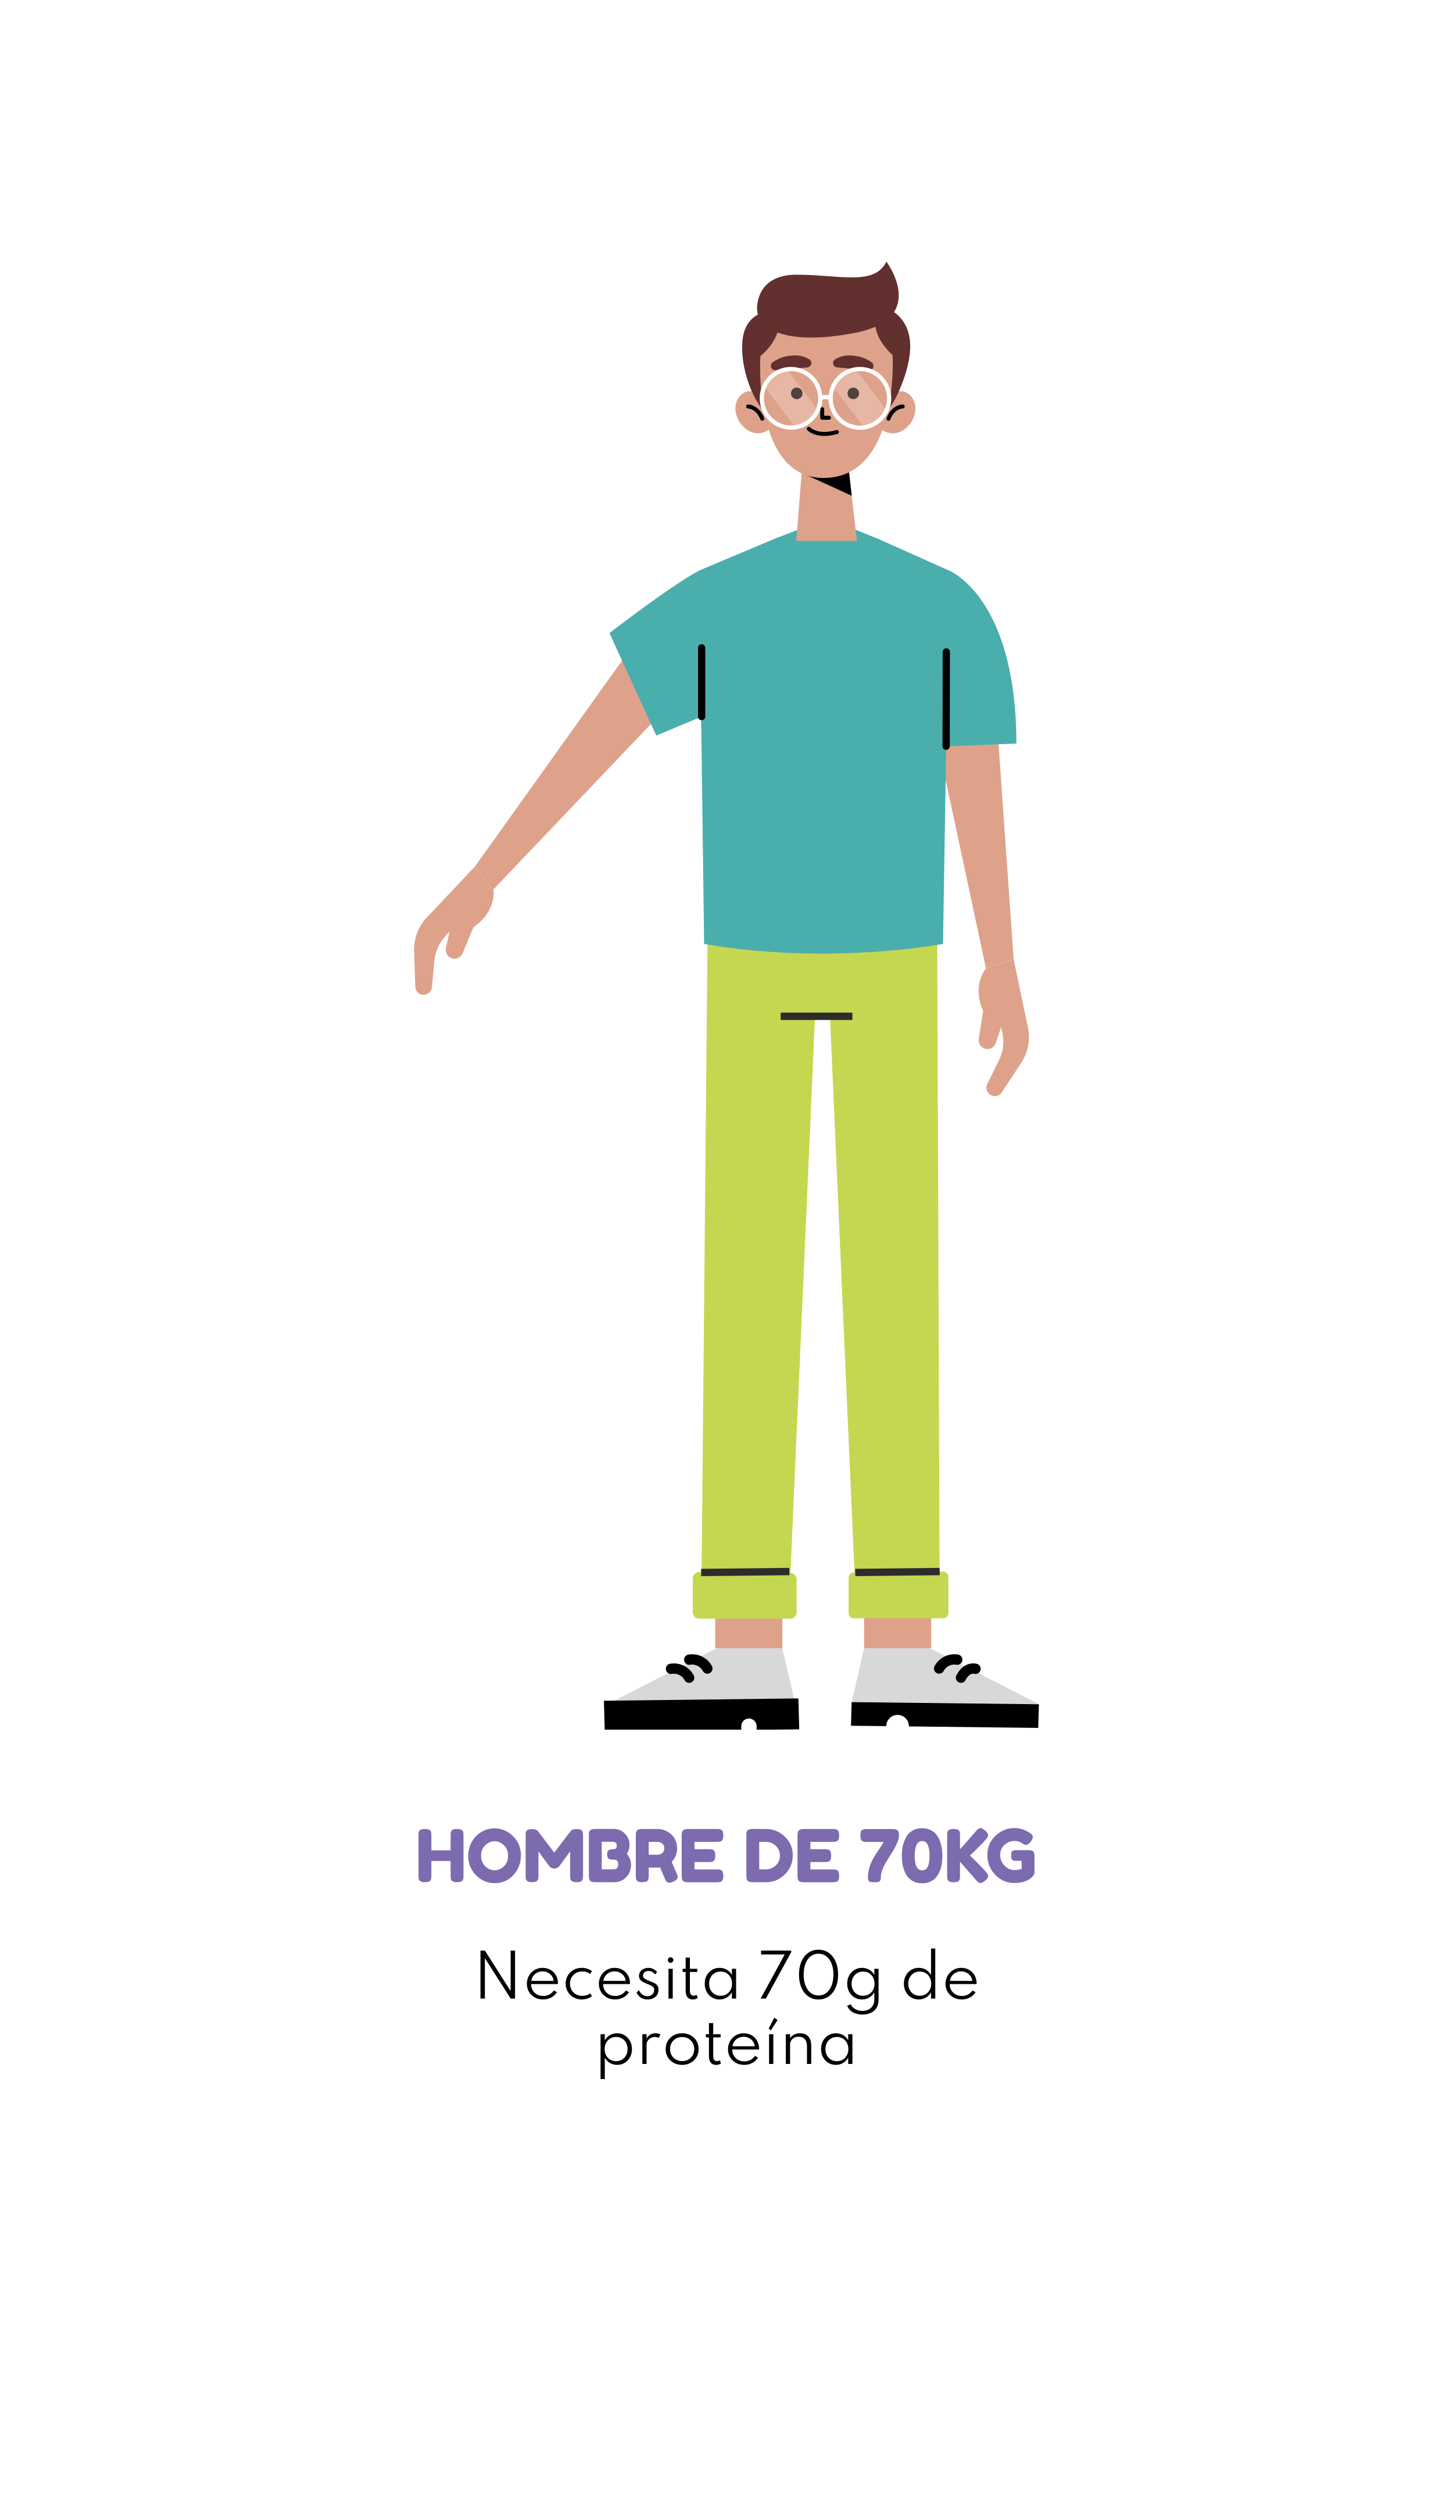 <svg width="200" height="344" viewBox="0 0 200 344" fill="none" xmlns="http://www.w3.org/2000/svg">
<g filter="url(#filter0_d_715_2)">
<rect x="32" y="20" width="136" height="280" rx="29" fill="white"/>
</g>
<path d="M66.135 275V268.4H66.743L70.287 273.964V268.4H70.895V275H70.287L66.743 269.444V275H66.135ZM74.753 275.128C74.323 275.128 73.939 275.033 73.601 274.844C73.265 274.655 73.001 274.397 72.809 274.072C72.617 273.744 72.521 273.376 72.521 272.968C72.521 272.661 72.575 272.376 72.685 272.112C72.797 271.845 72.951 271.612 73.149 271.412C73.346 271.212 73.575 271.056 73.837 270.944C74.098 270.832 74.377 270.776 74.673 270.776C75.078 270.776 75.438 270.865 75.753 271.044C76.07 271.22 76.321 271.464 76.505 271.776C76.691 272.088 76.79 272.448 76.801 272.856C76.801 272.888 76.799 272.915 76.797 272.936C76.797 272.955 76.794 272.979 76.789 273.008H73.101C73.101 273.328 73.173 273.611 73.317 273.856C73.461 274.101 73.658 274.295 73.909 274.436C74.162 274.575 74.451 274.644 74.777 274.644C75.086 274.644 75.363 274.58 75.609 274.452C75.857 274.321 76.063 274.135 76.229 273.892L76.661 274.124C76.466 274.441 76.201 274.688 75.865 274.864C75.531 275.04 75.161 275.128 74.753 275.128ZM73.133 272.568H76.217C76.182 272.312 76.093 272.087 75.949 271.892C75.805 271.695 75.622 271.54 75.401 271.428C75.182 271.316 74.942 271.26 74.681 271.26C74.411 271.26 74.166 271.316 73.945 271.428C73.723 271.537 73.541 271.691 73.397 271.888C73.255 272.083 73.167 272.309 73.133 272.568ZM80.08 275.128C79.774 275.128 79.486 275.075 79.216 274.968C78.947 274.859 78.711 274.705 78.508 274.508C78.306 274.311 78.147 274.08 78.032 273.816C77.918 273.552 77.86 273.264 77.86 272.952C77.86 272.643 77.916 272.356 78.028 272.092C78.14 271.828 78.296 271.597 78.496 271.4C78.699 271.203 78.935 271.049 79.204 270.94C79.474 270.831 79.766 270.776 80.08 270.776C80.35 270.776 80.606 270.816 80.848 270.896C81.091 270.976 81.3 271.087 81.476 271.228L81.236 271.62C80.938 271.388 80.575 271.272 80.148 271.272C79.812 271.272 79.516 271.347 79.26 271.496C79.007 271.643 78.81 271.844 78.668 272.1C78.527 272.353 78.456 272.637 78.456 272.952C78.456 273.269 78.528 273.556 78.672 273.812C78.816 274.065 79.016 274.265 79.272 274.412C79.528 274.559 79.822 274.632 80.152 274.632C80.36 274.632 80.556 274.603 80.74 274.544C80.927 274.483 81.091 274.396 81.232 274.284L81.476 274.676C81.298 274.815 81.088 274.924 80.848 275.004C80.608 275.087 80.352 275.128 80.08 275.128ZM84.667 275.128C84.237 275.128 83.853 275.033 83.515 274.844C83.179 274.655 82.915 274.397 82.723 274.072C82.531 273.744 82.435 273.376 82.435 272.968C82.435 272.661 82.489 272.376 82.599 272.112C82.711 271.845 82.865 271.612 83.063 271.412C83.26 271.212 83.489 271.056 83.751 270.944C84.012 270.832 84.291 270.776 84.587 270.776C84.992 270.776 85.352 270.865 85.667 271.044C85.984 271.22 86.235 271.464 86.419 271.776C86.605 272.088 86.704 272.448 86.715 272.856C86.715 272.888 86.713 272.915 86.711 272.936C86.711 272.955 86.708 272.979 86.703 273.008H83.015C83.015 273.328 83.087 273.611 83.231 273.856C83.375 274.101 83.572 274.295 83.823 274.436C84.076 274.575 84.365 274.644 84.691 274.644C85 274.644 85.277 274.58 85.523 274.452C85.771 274.321 85.977 274.135 86.143 273.892L86.575 274.124C86.38 274.441 86.115 274.688 85.779 274.864C85.445 275.04 85.075 275.128 84.667 275.128ZM83.047 272.568H86.131C86.096 272.312 86.007 272.087 85.863 271.892C85.719 271.695 85.536 271.54 85.315 271.428C85.096 271.316 84.856 271.26 84.595 271.26C84.325 271.26 84.08 271.316 83.859 271.428C83.637 271.537 83.455 271.691 83.311 271.888C83.169 272.083 83.081 272.309 83.047 272.568ZM89.123 275.128C88.785 275.128 88.486 275.047 88.227 274.884C87.969 274.719 87.767 274.485 87.623 274.184L87.935 273.848C88.063 274.109 88.23 274.313 88.435 274.46C88.641 274.604 88.869 274.676 89.119 274.676C89.287 274.676 89.441 274.641 89.579 274.572C89.721 274.503 89.833 274.404 89.915 274.276C90.001 274.145 90.043 273.991 90.043 273.812C90.043 273.649 90.003 273.521 89.923 273.428C89.846 273.335 89.731 273.255 89.579 273.188C89.43 273.119 89.243 273.041 89.019 272.956C88.846 272.887 88.678 272.808 88.515 272.72C88.353 272.632 88.218 272.521 88.111 272.388C88.007 272.252 87.955 272.08 87.955 271.872C87.955 271.661 88.011 271.475 88.123 271.312C88.235 271.147 88.39 271.017 88.587 270.924C88.785 270.828 89.009 270.78 89.259 270.78C89.489 270.78 89.703 270.829 89.903 270.928C90.106 271.027 90.287 271.167 90.447 271.348L90.179 271.688C89.934 271.365 89.629 271.204 89.263 271.204C89.039 271.204 88.857 271.263 88.715 271.38C88.577 271.497 88.507 271.651 88.507 271.84C88.507 271.976 88.551 272.089 88.639 272.18C88.727 272.271 88.842 272.348 88.983 272.412C89.127 272.476 89.282 272.54 89.447 272.604C89.687 272.695 89.895 272.785 90.071 272.876C90.25 272.967 90.389 273.083 90.487 273.224C90.586 273.363 90.635 273.552 90.635 273.792C90.635 274.067 90.571 274.304 90.443 274.504C90.315 274.704 90.137 274.859 89.907 274.968C89.681 275.075 89.419 275.128 89.123 275.128ZM92.016 275V270.904H92.6V275H92.016ZM92.312 270.084C92.24 270.084 92.175 270.067 92.116 270.032C92.06 269.997 92.015 269.951 91.98 269.892C91.945 269.833 91.928 269.769 91.928 269.7C91.928 269.631 91.945 269.568 91.98 269.512C92.015 269.453 92.06 269.407 92.116 269.372C92.175 269.337 92.24 269.32 92.312 269.32C92.382 269.32 92.444 269.337 92.5 269.372C92.556 269.407 92.602 269.452 92.636 269.508C92.674 269.564 92.692 269.628 92.692 269.7C92.692 269.769 92.674 269.833 92.636 269.892C92.602 269.951 92.556 269.997 92.5 270.032C92.444 270.067 92.382 270.084 92.312 270.084ZM95.345 275.128C95.038 275.128 94.799 275.025 94.629 274.82C94.461 274.612 94.377 274.32 94.377 273.944V271.344H93.961V270.904H94.377V269.372H94.961V270.904H95.981V271.344H94.961V273.912C94.961 274.139 95.005 274.312 95.093 274.432C95.181 274.552 95.306 274.612 95.469 274.612C95.626 274.612 95.765 274.568 95.885 274.48L96.033 274.944C95.942 275 95.835 275.044 95.713 275.076C95.59 275.111 95.468 275.128 95.345 275.128ZM99.042 275.128C98.658 275.128 98.311 275.035 98.002 274.848C97.695 274.659 97.451 274.4 97.27 274.072C97.091 273.744 97.002 273.369 97.002 272.948C97.002 272.532 97.09 272.161 97.266 271.836C97.444 271.508 97.687 271.249 97.994 271.06C98.303 270.871 98.652 270.776 99.042 270.776C99.412 270.776 99.748 270.863 100.05 271.036C100.351 271.209 100.58 271.449 100.738 271.756V270.904H101.322V275H100.738V274.136C100.562 274.445 100.326 274.688 100.03 274.864C99.734 275.04 99.404 275.128 99.042 275.128ZM99.186 274.62C99.492 274.62 99.763 274.549 99.998 274.408C100.235 274.264 100.422 274.067 100.558 273.816C100.694 273.563 100.762 273.275 100.762 272.952C100.762 272.627 100.694 272.339 100.558 272.088C100.424 271.837 100.239 271.641 100.002 271.5C99.764 271.356 99.492 271.284 99.186 271.284C98.879 271.284 98.607 271.356 98.37 271.5C98.132 271.641 97.946 271.837 97.81 272.088C97.674 272.339 97.606 272.627 97.606 272.952C97.606 273.275 97.674 273.563 97.81 273.816C97.946 274.067 98.132 274.264 98.37 274.408C98.607 274.549 98.879 274.62 99.186 274.62ZM104.702 275L108.014 268.936H104.762V268.4H108.91V268.604L105.422 275H104.702ZM112.669 275.128C112.13 275.128 111.658 274.985 111.253 274.7C110.85 274.412 110.537 274.011 110.313 273.496C110.089 272.981 109.977 272.384 109.977 271.704C109.977 271.021 110.089 270.424 110.313 269.912C110.537 269.397 110.85 268.997 111.253 268.712C111.658 268.424 112.13 268.28 112.669 268.28C113.208 268.28 113.678 268.424 114.081 268.712C114.484 268.997 114.797 269.397 115.021 269.912C115.248 270.424 115.361 271.021 115.361 271.704C115.361 272.384 115.248 272.981 115.021 273.496C114.797 274.011 114.484 274.412 114.081 274.7C113.678 274.985 113.208 275.128 112.669 275.128ZM112.669 274.58C113.08 274.58 113.438 274.461 113.745 274.224C114.052 273.987 114.29 273.652 114.461 273.22C114.632 272.788 114.717 272.283 114.717 271.704C114.717 271.123 114.632 270.617 114.461 270.188C114.29 269.756 114.052 269.421 113.745 269.184C113.438 268.947 113.08 268.828 112.669 268.828C112.258 268.828 111.898 268.947 111.589 269.184C111.282 269.421 111.044 269.756 110.873 270.188C110.705 270.617 110.621 271.123 110.621 271.704C110.621 272.283 110.705 272.788 110.873 273.22C111.044 273.652 111.282 273.987 111.589 274.224C111.898 274.461 112.258 274.58 112.669 274.58ZM118.711 277.2C118.194 277.2 117.756 277.099 117.399 276.896C117.042 276.693 116.776 276.397 116.603 276.008L117.095 275.78C117.22 276.063 117.428 276.287 117.719 276.452C118.01 276.62 118.34 276.704 118.711 276.704C119.023 276.704 119.302 276.641 119.547 276.516C119.795 276.393 119.99 276.215 120.131 275.98C120.275 275.745 120.347 275.464 120.347 275.136V274.136C120.176 274.445 119.942 274.688 119.643 274.864C119.347 275.04 119.016 275.128 118.651 275.128C118.27 275.128 117.924 275.035 117.615 274.848C117.308 274.661 117.064 274.404 116.883 274.076C116.704 273.748 116.615 273.373 116.615 272.952C116.615 272.533 116.704 272.161 116.883 271.836C117.062 271.508 117.304 271.249 117.611 271.06C117.92 270.871 118.271 270.776 118.663 270.776C119.026 270.776 119.355 270.863 119.651 271.036C119.95 271.209 120.182 271.449 120.347 271.756V270.904H120.931V275.112C120.931 275.565 120.842 275.947 120.663 276.256C120.484 276.568 120.228 276.803 119.895 276.96C119.564 277.12 119.17 277.2 118.711 277.2ZM118.791 274.62C119.1 274.62 119.374 274.549 119.611 274.408C119.848 274.264 120.035 274.067 120.171 273.816C120.307 273.563 120.375 273.276 120.375 272.956C120.375 272.631 120.307 272.343 120.171 272.092C120.035 271.839 119.848 271.641 119.611 271.5C119.374 271.356 119.102 271.284 118.795 271.284C118.488 271.284 118.216 271.356 117.979 271.5C117.742 271.641 117.555 271.839 117.419 272.092C117.283 272.343 117.215 272.631 117.215 272.956C117.215 273.276 117.282 273.563 117.415 273.816C117.551 274.067 117.738 274.264 117.975 274.408C118.215 274.549 118.487 274.62 118.791 274.62ZM126.456 275.128C126.072 275.128 125.725 275.035 125.416 274.848C125.109 274.661 124.865 274.404 124.684 274.076C124.505 273.748 124.416 273.373 124.416 272.952C124.416 272.533 124.505 272.161 124.684 271.836C124.862 271.508 125.105 271.249 125.412 271.06C125.721 270.871 126.072 270.776 126.464 270.776C126.829 270.776 127.16 270.863 127.456 271.036C127.752 271.209 127.984 271.449 128.152 271.756V268.116H128.736V275H128.152V274.136C127.978 274.445 127.742 274.688 127.444 274.864C127.148 275.04 126.818 275.128 126.456 275.128ZM126.596 274.62C126.902 274.62 127.174 274.549 127.412 274.408C127.649 274.264 127.836 274.067 127.972 273.816C128.108 273.563 128.176 273.276 128.176 272.956C128.176 272.631 128.108 272.343 127.972 272.092C127.838 271.839 127.652 271.641 127.412 271.5C127.174 271.356 126.902 271.284 126.596 271.284C126.292 271.284 126.021 271.356 125.784 271.5C125.546 271.641 125.36 271.839 125.224 272.092C125.088 272.343 125.02 272.631 125.02 272.956C125.02 273.279 125.086 273.565 125.22 273.816C125.356 274.067 125.542 274.264 125.78 274.408C126.02 274.549 126.292 274.62 126.596 274.62ZM132.378 275.128C131.948 275.128 131.564 275.033 131.226 274.844C130.89 274.655 130.626 274.397 130.434 274.072C130.242 273.744 130.146 273.376 130.146 272.968C130.146 272.661 130.2 272.376 130.31 272.112C130.422 271.845 130.576 271.612 130.774 271.412C130.971 271.212 131.2 271.056 131.462 270.944C131.723 270.832 132.002 270.776 132.298 270.776C132.703 270.776 133.063 270.865 133.378 271.044C133.695 271.22 133.946 271.464 134.13 271.776C134.316 272.088 134.415 272.448 134.426 272.856C134.426 272.888 134.424 272.915 134.422 272.936C134.422 272.955 134.419 272.979 134.414 273.008H130.726C130.726 273.328 130.798 273.611 130.942 273.856C131.086 274.101 131.283 274.295 131.534 274.436C131.787 274.575 132.076 274.644 132.402 274.644C132.711 274.644 132.988 274.58 133.234 274.452C133.482 274.321 133.688 274.135 133.854 273.892L134.286 274.124C134.091 274.441 133.826 274.688 133.49 274.864C133.156 275.04 132.786 275.128 132.378 275.128ZM130.758 272.568H133.842C133.807 272.312 133.718 272.087 133.574 271.892C133.43 271.695 133.247 271.54 133.026 271.428C132.807 271.316 132.567 271.26 132.306 271.26C132.036 271.26 131.791 271.316 131.57 271.428C131.348 271.537 131.166 271.691 131.022 271.888C130.88 272.083 130.792 272.309 130.758 272.568ZM82.665 286.08V279.904H83.249V280.752C83.414 280.445 83.645 280.207 83.941 280.036C84.239 279.863 84.57 279.776 84.933 279.776C85.325 279.776 85.675 279.871 85.985 280.06C86.294 280.249 86.538 280.508 86.717 280.836C86.895 281.161 86.985 281.533 86.985 281.952C86.985 282.365 86.895 282.737 86.717 283.068C86.541 283.396 86.298 283.655 85.989 283.844C85.682 284.033 85.333 284.128 84.941 284.128C84.583 284.128 84.255 284.04 83.957 283.864C83.658 283.688 83.422 283.445 83.249 283.136V286.08H82.665ZM84.805 283.62C85.111 283.62 85.383 283.549 85.621 283.408C85.858 283.264 86.043 283.067 86.177 282.816C86.313 282.565 86.381 282.279 86.381 281.956C86.381 281.631 86.313 281.343 86.177 281.092C86.041 280.839 85.854 280.641 85.617 280.5C85.382 280.356 85.111 280.284 84.805 280.284C84.498 280.284 84.226 280.356 83.989 280.5C83.751 280.641 83.565 280.837 83.429 281.088C83.293 281.339 83.225 281.627 83.225 281.952C83.225 282.275 83.293 282.563 83.429 282.816C83.565 283.067 83.751 283.264 83.989 283.408C84.229 283.549 84.501 283.62 84.805 283.62ZM88.415 284V279.904H88.999V280.508C89.129 280.268 89.297 280.087 89.503 279.964C89.711 279.839 89.951 279.776 90.223 279.776C90.343 279.776 90.464 279.789 90.587 279.816C90.712 279.843 90.82 279.877 90.911 279.92L90.671 280.412C90.591 280.372 90.499 280.341 90.395 280.32C90.293 280.299 90.196 280.288 90.103 280.288C89.913 280.288 89.735 280.336 89.567 280.432C89.399 280.528 89.261 280.653 89.155 280.808C89.051 280.96 88.999 281.123 88.999 281.296V284H88.415ZM93.894 284.128C93.468 284.128 93.082 284.036 92.738 283.852C92.397 283.668 92.126 283.412 91.926 283.084C91.726 282.756 91.626 282.379 91.626 281.952C91.626 281.523 91.726 281.145 91.926 280.82C92.126 280.492 92.397 280.236 92.738 280.052C93.079 279.868 93.465 279.776 93.894 279.776C94.321 279.776 94.705 279.868 95.046 280.052C95.39 280.236 95.662 280.492 95.862 280.82C96.062 281.145 96.162 281.523 96.162 281.952C96.162 282.379 96.062 282.756 95.862 283.084C95.662 283.412 95.39 283.668 95.046 283.852C94.705 284.036 94.321 284.128 93.894 284.128ZM93.894 283.608C94.214 283.608 94.499 283.537 94.75 283.396C95.001 283.255 95.198 283.06 95.342 282.812C95.486 282.561 95.558 282.275 95.558 281.952C95.558 281.629 95.486 281.344 95.342 281.096C95.198 280.845 95.001 280.649 94.75 280.508C94.499 280.367 94.214 280.296 93.894 280.296C93.574 280.296 93.289 280.367 93.038 280.508C92.787 280.649 92.59 280.845 92.446 281.096C92.302 281.344 92.23 281.629 92.23 281.952C92.23 282.272 92.302 282.557 92.446 282.808C92.59 283.059 92.787 283.255 93.038 283.396C93.289 283.537 93.574 283.608 93.894 283.608ZM98.552 284.128C98.245 284.128 98.007 284.025 97.836 283.82C97.668 283.612 97.584 283.32 97.584 282.944V280.344H97.168V279.904H97.584V278.372H98.168V279.904H99.188V280.344H98.168V282.912C98.168 283.139 98.212 283.312 98.3 283.432C98.388 283.552 98.513 283.612 98.676 283.612C98.833 283.612 98.972 283.568 99.092 283.48L99.24 283.944C99.149 284 99.043 284.044 98.92 284.076C98.797 284.111 98.674 284.128 98.552 284.128ZM102.436 284.128C102.007 284.128 101.623 284.033 101.284 283.844C100.948 283.655 100.684 283.397 100.492 283.072C100.3 282.744 100.204 282.376 100.204 281.968C100.204 281.661 100.259 281.376 100.368 281.112C100.48 280.845 100.635 280.612 100.832 280.412C101.03 280.212 101.259 280.056 101.52 279.944C101.782 279.832 102.06 279.776 102.356 279.776C102.762 279.776 103.122 279.865 103.436 280.044C103.754 280.22 104.004 280.464 104.188 280.776C104.375 281.088 104.474 281.448 104.484 281.856C104.484 281.888 104.483 281.915 104.48 281.936C104.48 281.955 104.478 281.979 104.472 282.008H100.784C100.784 282.328 100.856 282.611 101 282.856C101.144 283.101 101.342 283.295 101.592 283.436C101.846 283.575 102.135 283.644 102.46 283.644C102.77 283.644 103.047 283.58 103.292 283.452C103.54 283.321 103.747 283.135 103.912 282.892L104.344 283.124C104.15 283.441 103.884 283.688 103.548 283.864C103.215 284.04 102.844 284.128 102.436 284.128ZM100.816 281.568H103.9C103.866 281.312 103.776 281.087 103.632 280.892C103.488 280.695 103.306 280.54 103.084 280.428C102.866 280.316 102.626 280.26 102.364 280.26C102.095 280.26 101.85 280.316 101.628 280.428C101.407 280.537 101.224 280.691 101.08 280.888C100.939 281.083 100.851 281.309 100.816 281.568ZM105.86 284V279.904H106.444V284H105.86ZM106.108 279.368L105.808 279.148L106.568 277.632L107.028 277.96L106.108 279.368ZM108.165 284V279.904H108.749V280.464C108.861 280.272 109.034 280.109 109.269 279.976C109.503 279.843 109.79 279.776 110.129 279.776C110.446 279.776 110.719 279.841 110.949 279.972C111.178 280.103 111.354 280.293 111.477 280.544C111.599 280.792 111.661 281.092 111.661 281.444V284H111.077V281.556C111.077 281.132 110.978 280.809 110.781 280.588C110.583 280.364 110.305 280.252 109.945 280.252C109.694 280.252 109.479 280.303 109.301 280.404C109.125 280.503 108.989 280.635 108.893 280.8C108.797 280.963 108.749 281.14 108.749 281.332V284H108.165ZM115.053 284.128C114.669 284.128 114.323 284.035 114.013 283.848C113.707 283.659 113.463 283.4 113.281 283.072C113.103 282.744 113.013 282.369 113.013 281.948C113.013 281.532 113.101 281.161 113.277 280.836C113.456 280.508 113.699 280.249 114.005 280.06C114.315 279.871 114.664 279.776 115.053 279.776C115.424 279.776 115.76 279.863 116.061 280.036C116.363 280.209 116.592 280.449 116.749 280.756V279.904H117.333V284H116.749V283.136C116.573 283.445 116.337 283.688 116.041 283.864C115.745 284.04 115.416 284.128 115.053 284.128ZM115.197 283.62C115.504 283.62 115.775 283.549 116.009 283.408C116.247 283.264 116.433 283.067 116.569 282.816C116.705 282.563 116.773 282.275 116.773 281.952C116.773 281.627 116.705 281.339 116.569 281.088C116.436 280.837 116.251 280.641 116.013 280.5C115.776 280.356 115.504 280.284 115.197 280.284C114.891 280.284 114.619 280.356 114.381 280.5C114.144 280.641 113.957 280.837 113.821 281.088C113.685 281.339 113.617 281.627 113.617 281.952C113.617 282.275 113.685 282.563 113.821 282.816C113.957 283.067 114.144 283.264 114.381 283.408C114.619 283.549 114.891 283.62 115.197 283.62Z" fill="black"/>
<path d="M62.137 251.94C62.19 251.84 62.28 251.77 62.407 251.73C62.534 251.69 62.694 251.67 62.887 251.67C63.08 251.67 63.234 251.687 63.347 251.72C63.46 251.753 63.547 251.793 63.607 251.84C63.667 251.887 63.714 251.953 63.747 252.04C63.78 252.153 63.797 252.327 63.797 252.56V258.11C63.797 258.263 63.79 258.38 63.777 258.46C63.77 258.533 63.74 258.62 63.687 258.72C63.594 258.9 63.334 258.99 62.907 258.99C62.44 258.99 62.167 258.867 62.087 258.62C62.047 258.507 62.027 258.333 62.027 258.1V256.07H59.377V258.11C59.377 258.263 59.37 258.38 59.357 258.46C59.35 258.533 59.32 258.62 59.267 258.72C59.174 258.9 58.914 258.99 58.487 258.99C58.02 258.99 57.747 258.867 57.667 258.62C57.627 258.507 57.607 258.333 57.607 258.1V252.55C57.607 252.397 57.61 252.283 57.617 252.21C57.63 252.13 57.664 252.04 57.717 251.94C57.81 251.76 58.07 251.67 58.497 251.67C58.964 251.67 59.24 251.793 59.327 252.04C59.36 252.153 59.377 252.327 59.377 252.56V254.6H62.027V252.55C62.027 252.397 62.03 252.283 62.037 252.21C62.05 252.13 62.084 252.04 62.137 251.94ZM68.039 251.58C69.026 251.58 69.883 251.937 70.609 252.65C71.336 253.363 71.699 254.25 71.699 255.31C71.699 256.363 71.353 257.263 70.659 258.01C69.966 258.75 69.113 259.12 68.099 259.12C67.086 259.12 66.223 258.753 65.509 258.02C64.803 257.287 64.449 256.413 64.449 255.4C64.449 254.847 64.549 254.33 64.749 253.85C64.949 253.363 65.216 252.957 65.549 252.63C65.883 252.303 66.266 252.047 66.699 251.86C67.133 251.673 67.579 251.58 68.039 251.58ZM66.219 255.35C66.219 255.943 66.409 256.427 66.789 256.8C67.176 257.167 67.606 257.35 68.079 257.35C68.553 257.35 68.979 257.17 69.359 256.81C69.739 256.45 69.929 255.967 69.929 255.36C69.929 254.753 69.736 254.267 69.349 253.9C68.969 253.533 68.543 253.35 68.069 253.35C67.596 253.35 67.169 253.537 66.789 253.91C66.409 254.277 66.219 254.757 66.219 255.35ZM80.143 251.95C80.197 252.05 80.227 252.14 80.233 252.22C80.246 252.3 80.253 252.417 80.253 252.57V258.12C80.253 258.58 80.126 258.85 79.873 258.93C79.746 258.97 79.587 258.99 79.393 258.99C79.2 258.99 79.046 258.973 78.933 258.94C78.82 258.907 78.733 258.867 78.673 258.82C78.613 258.773 78.567 258.707 78.533 258.62C78.5 258.507 78.483 258.333 78.483 258.1V254.75C78.317 254.957 78.073 255.287 77.753 255.74C77.433 256.187 77.23 256.467 77.143 256.58C77.056 256.693 76.996 256.773 76.963 256.82C76.93 256.86 76.847 256.92 76.713 257C76.587 257.073 76.447 257.11 76.293 257.11C76.147 257.11 76.01 257.077 75.883 257.01C75.763 256.937 75.677 256.867 75.623 256.8L75.543 256.69C75.41 256.523 75.147 256.17 74.753 255.63C74.36 255.083 74.147 254.79 74.113 254.75V258.12C74.113 258.273 74.106 258.39 74.093 258.47C74.087 258.543 74.056 258.627 74.003 258.72C73.903 258.9 73.643 258.99 73.223 258.99C72.817 258.99 72.563 258.9 72.463 258.72C72.41 258.627 72.376 258.54 72.363 258.46C72.356 258.38 72.353 258.26 72.353 258.1V252.55C72.353 252.397 72.356 252.283 72.363 252.21C72.376 252.13 72.41 252.04 72.463 251.94C72.563 251.767 72.823 251.68 73.243 251.68C73.423 251.68 73.576 251.703 73.703 251.75C73.837 251.79 73.923 251.833 73.963 251.88L74.023 251.94L76.293 254.92C77.427 253.42 78.183 252.43 78.563 251.95C78.677 251.77 78.943 251.68 79.363 251.68C79.79 251.68 80.05 251.77 80.143 251.95ZM86.274 255.07C86.668 255.537 86.864 256.06 86.864 256.64C86.851 257.307 86.621 257.867 86.174 258.32C85.734 258.767 85.198 258.99 84.564 258.99H81.934C81.468 258.99 81.194 258.863 81.114 258.61C81.074 258.497 81.054 258.323 81.054 258.09V252.54C81.054 252.38 81.058 252.263 81.064 252.19C81.078 252.117 81.111 252.03 81.164 251.93C81.258 251.75 81.518 251.66 81.944 251.66H84.464C85.078 251.66 85.591 251.873 86.004 252.3C86.438 252.733 86.654 253.253 86.654 253.86C86.654 254.3 86.528 254.703 86.274 255.07ZM85.094 256.54C85.094 256.38 85.074 256.253 85.034 256.16C85.001 256.067 84.941 256 84.854 255.96C84.721 255.907 84.534 255.88 84.294 255.88C84.054 255.88 83.874 255.833 83.754 255.74C83.634 255.647 83.574 255.457 83.574 255.17C83.574 254.877 83.634 254.683 83.754 254.59C83.881 254.497 84.088 254.45 84.374 254.45C84.641 254.45 84.801 254.38 84.854 254.24C84.874 254.167 84.884 254.047 84.884 253.88C84.884 253.713 84.828 253.597 84.714 253.53C84.608 253.463 84.444 253.43 84.224 253.43H82.824V257.22H84.464C84.884 257.22 85.094 256.993 85.094 256.54ZM93.129 257.76C93.229 258 93.279 258.173 93.279 258.28C93.279 258.533 93.073 258.747 92.659 258.92C92.446 259.013 92.272 259.06 92.139 259.06C92.013 259.06 91.906 259.03 91.819 258.97C91.739 258.903 91.679 258.837 91.639 258.77C91.573 258.643 91.312 258.04 90.859 256.96L90.549 256.98H89.289V258.11C89.289 258.263 89.282 258.38 89.269 258.46C89.263 258.533 89.233 258.62 89.179 258.72C89.086 258.9 88.826 258.99 88.399 258.99C87.933 258.99 87.659 258.867 87.579 258.62C87.539 258.507 87.519 258.333 87.519 258.1V252.55C87.519 252.397 87.522 252.283 87.529 252.21C87.543 252.13 87.576 252.04 87.629 251.94C87.722 251.76 87.983 251.67 88.409 251.67H90.569C91.156 251.67 91.726 251.883 92.279 252.31C92.546 252.517 92.766 252.797 92.939 253.15C93.112 253.503 93.199 253.897 93.199 254.33C93.199 255.083 92.949 255.703 92.449 256.19C92.596 256.543 92.823 257.067 93.129 257.76ZM89.289 255.21H90.569C90.763 255.21 90.956 255.137 91.149 254.99C91.343 254.843 91.439 254.623 91.439 254.33C91.439 254.037 91.343 253.817 91.149 253.67C90.956 253.517 90.756 253.44 90.549 253.44H89.289V255.21ZM95.598 257.23H98.678C98.831 257.23 98.944 257.237 99.018 257.25C99.098 257.257 99.188 257.287 99.288 257.34C99.468 257.433 99.558 257.693 99.558 258.12C99.558 258.587 99.434 258.86 99.188 258.94C99.074 258.98 98.901 259 98.668 259H94.708C94.241 259 93.968 258.873 93.888 258.62C93.848 258.513 93.828 258.343 93.828 258.11V252.55C93.828 252.21 93.891 251.98 94.018 251.86C94.144 251.733 94.384 251.67 94.738 251.67H98.678C98.831 251.67 98.944 251.677 99.018 251.69C99.098 251.697 99.188 251.727 99.288 251.78C99.468 251.873 99.558 252.133 99.558 252.56C99.558 253.027 99.434 253.3 99.188 253.38C99.074 253.42 98.901 253.44 98.668 253.44H95.598V254.45H97.578C97.731 254.45 97.844 254.457 97.918 254.47C97.998 254.477 98.088 254.507 98.188 254.56C98.368 254.653 98.458 254.913 98.458 255.34C98.458 255.807 98.331 256.08 98.078 256.16C97.964 256.2 97.791 256.22 97.558 256.22H95.598V257.23ZM103.624 251.66L105.474 251.67C106.441 251.67 107.291 252.02 108.024 252.72C108.757 253.413 109.124 254.27 109.124 255.29C109.124 256.303 108.764 257.173 108.044 257.9C107.331 258.627 106.464 258.99 105.444 258.99H103.614C103.207 258.99 102.954 258.907 102.854 258.74C102.774 258.6 102.734 258.387 102.734 258.1V252.54C102.734 252.38 102.737 252.263 102.744 252.19C102.757 252.117 102.791 252.03 102.844 251.93C102.937 251.75 103.197 251.66 103.624 251.66ZM105.474 257.22C105.954 257.22 106.387 257.043 106.774 256.69C107.161 256.33 107.354 255.88 107.354 255.34C107.354 254.8 107.164 254.35 106.784 253.99C106.411 253.623 105.971 253.44 105.464 253.44H104.504V257.22H105.474ZM111.545 257.23H114.625C114.778 257.23 114.892 257.237 114.965 257.25C115.045 257.257 115.135 257.287 115.235 257.34C115.415 257.433 115.505 257.693 115.505 258.12C115.505 258.587 115.382 258.86 115.135 258.94C115.022 258.98 114.848 259 114.615 259H110.655C110.188 259 109.915 258.873 109.835 258.62C109.795 258.513 109.775 258.343 109.775 258.11V252.55C109.775 252.21 109.838 251.98 109.965 251.86C110.092 251.733 110.332 251.67 110.685 251.67H114.625C114.778 251.67 114.892 251.677 114.965 251.69C115.045 251.697 115.135 251.727 115.235 251.78C115.415 251.873 115.505 252.133 115.505 252.56C115.505 253.027 115.382 253.3 115.135 253.38C115.022 253.42 114.848 253.44 114.615 253.44H111.545V254.45H113.525C113.678 254.45 113.792 254.457 113.865 254.47C113.945 254.477 114.035 254.507 114.135 254.56C114.315 254.653 114.405 254.913 114.405 255.34C114.405 255.807 114.278 256.08 114.025 256.16C113.912 256.2 113.738 256.22 113.505 256.22H111.545V257.23ZM122.861 251.68C123.328 251.68 123.601 251.807 123.681 252.06C123.721 252.167 123.741 252.353 123.741 252.62C123.741 252.887 123.655 253.22 123.481 253.62C123.308 254.013 123.098 254.403 122.851 254.79C122.611 255.177 122.368 255.567 122.121 255.96C121.535 256.913 121.241 257.68 121.241 258.26C121.241 258.407 121.235 258.517 121.221 258.59C121.208 258.657 121.175 258.73 121.121 258.81C121.068 258.883 120.978 258.933 120.851 258.96C120.731 258.987 120.565 259 120.351 259C120.138 259 119.968 258.987 119.841 258.96C119.721 258.933 119.635 258.88 119.581 258.8C119.528 258.72 119.495 258.647 119.481 258.58C119.475 258.507 119.471 258.393 119.471 258.24C119.471 257.807 119.545 257.363 119.691 256.91C119.838 256.45 120.015 256.04 120.221 255.68C120.428 255.32 120.635 254.99 120.841 254.69C121.048 254.383 121.225 254.123 121.371 253.91C121.518 253.69 121.591 253.537 121.591 253.45H119.311C119.045 253.45 118.851 253.417 118.731 253.35C118.611 253.283 118.531 253.187 118.491 253.06C118.451 252.933 118.431 252.767 118.431 252.56C118.431 252.353 118.451 252.187 118.491 252.06C118.531 251.933 118.595 251.847 118.681 251.8C118.821 251.72 119.015 251.68 119.261 251.68H122.861ZM124.897 252.52C125.09 252.247 125.36 252.02 125.707 251.84C126.06 251.653 126.467 251.56 126.927 251.56C127.387 251.56 127.787 251.65 128.127 251.83C128.473 252.01 128.743 252.233 128.937 252.5C129.137 252.767 129.297 253.08 129.417 253.44C129.617 254.04 129.717 254.677 129.717 255.35C129.717 256.557 129.457 257.513 128.937 258.22C128.743 258.487 128.473 258.707 128.127 258.88C127.787 259.053 127.39 259.14 126.937 259.14C126.483 259.14 126.08 259.053 125.727 258.88C125.38 258.7 125.107 258.48 124.907 258.22C124.713 257.96 124.553 257.65 124.427 257.29C124.233 256.717 124.137 256.067 124.137 255.34C124.137 254.673 124.213 254.103 124.367 253.63C124.527 253.157 124.703 252.787 124.897 252.52ZM126.917 257.36C127.603 257.36 127.947 256.707 127.947 255.4V255.34C127.947 254 127.607 253.33 126.927 253.33C126.247 253.33 125.907 254.003 125.907 255.35C125.907 256.69 126.243 257.36 126.917 257.36ZM133.511 255.32C134.531 256.3 135.254 257.037 135.681 257.53C135.901 257.777 136.011 257.987 136.011 258.16C136.011 258.327 135.877 258.527 135.611 258.76C135.344 258.987 135.124 259.1 134.951 259.1C134.784 259.1 134.581 258.96 134.341 258.68L132.141 256.17V258.12C132.141 258.28 132.134 258.397 132.121 258.47C132.114 258.543 132.084 258.63 132.031 258.73C131.937 258.91 131.677 259 131.251 259C130.784 259 130.511 258.873 130.431 258.62C130.391 258.513 130.371 258.343 130.371 258.11V252.55C130.371 252.397 130.374 252.283 130.381 252.21C130.394 252.13 130.427 252.04 130.481 251.94C130.574 251.76 130.834 251.67 131.261 251.67C131.727 251.67 132.004 251.793 132.091 252.04C132.124 252.153 132.141 252.327 132.141 252.56V254.47C133.047 253.45 133.781 252.613 134.341 251.96C134.574 251.687 134.777 251.55 134.951 251.55C135.124 251.55 135.344 251.667 135.611 251.9C135.877 252.127 136.011 252.327 136.011 252.5C136.011 252.667 135.911 252.867 135.711 253.1C135.324 253.547 134.724 254.16 133.911 254.94L133.511 255.32ZM139.874 254.58H141.634C141.994 254.593 142.214 254.687 142.294 254.86C142.361 254.987 142.394 255.173 142.394 255.42V257.62C142.394 257.833 142.301 258.037 142.114 258.23C141.554 258.81 140.714 259.1 139.594 259.1C138.601 259.1 137.738 258.727 137.004 257.98C136.271 257.227 135.904 256.32 135.904 255.26C135.904 254.2 136.278 253.317 137.024 252.61C137.771 251.897 138.651 251.54 139.664 251.54C140.451 251.54 141.194 251.8 141.894 252.32C142.074 252.453 142.164 252.603 142.164 252.77C142.164 252.93 142.088 253.117 141.934 253.33C141.674 253.683 141.438 253.86 141.224 253.86C141.098 253.86 140.894 253.77 140.614 253.59C140.334 253.403 140.001 253.31 139.614 253.31C139.108 253.31 138.658 253.49 138.264 253.85C137.871 254.203 137.674 254.67 137.674 255.25C137.674 255.823 137.874 256.313 138.274 256.72C138.674 257.12 139.128 257.32 139.634 257.32C140.001 257.32 140.331 257.26 140.624 257.14V256.05H139.834C139.628 256.05 139.481 256.023 139.394 255.97C139.308 255.917 139.251 255.84 139.224 255.74C139.198 255.633 139.184 255.493 139.184 255.32C139.184 255.14 139.198 254.997 139.224 254.89C139.258 254.783 139.314 254.71 139.394 254.67C139.514 254.61 139.674 254.58 139.874 254.58Z" fill="#7C6BAF"/>
<g clip-path="url(#clip0_715_2)">
<path d="M107.689 226.794H98.624L83.64 234.49L109.411 234.195L107.689 226.794Z" fill="#D8D8D8"/>
<path d="M103.087 235.97C103.497 235.97 103.891 236.132 104.183 236.421C104.474 236.711 104.64 237.104 104.644 237.515L109.501 237.465L109.411 234.21L83.64 234.515L83.73 237.77L101.529 237.565C101.526 237.357 101.563 237.151 101.639 236.958C101.716 236.765 101.83 236.589 101.975 236.441C102.12 236.292 102.293 236.174 102.484 236.093C102.674 236.012 102.88 235.97 103.087 235.97Z" fill="black" stroke="black" stroke-miterlimit="10"/>
<path d="M92.36 229.629C92.851 229.547 93.356 229.621 93.803 229.839C94.251 230.058 94.619 230.411 94.856 230.85" fill="black"/>
<path d="M92.36 229.629C92.851 229.547 93.356 229.621 93.803 229.839C94.251 230.058 94.619 230.411 94.856 230.85" stroke="black" stroke-width="1.42" stroke-linecap="round" stroke-linejoin="round"/>
<path d="M94.871 228.369C95.362 228.286 95.867 228.358 96.315 228.577C96.763 228.796 97.131 229.15 97.367 229.589" fill="black"/>
<path d="M94.871 228.369C95.362 228.286 95.867 228.358 96.315 228.577C96.763 228.796 97.131 229.15 97.367 229.589" stroke="black" stroke-width="1.42" stroke-linecap="round" stroke-linejoin="round"/>
<path d="M107.69 214.528H98.45V226.794H107.69V214.528Z" fill="#DEA28A"/>
<path d="M118.946 226.794H128.01L142.995 234.49L117.229 234.195L118.946 226.794Z" fill="#D8D8D8"/>
<path d="M123.548 235.97C123.138 235.97 122.744 236.132 122.452 236.421C122.16 236.711 121.995 237.104 121.991 237.515L117.134 237.465L117.224 234.21L143 234.505L142.91 237.76L125.105 237.555C125.108 237.348 125.07 237.143 124.993 236.951C124.916 236.759 124.801 236.584 124.657 236.437C124.512 236.29 124.339 236.173 124.149 236.092C123.959 236.012 123.754 235.97 123.548 235.97Z" fill="black"/>
<path d="M134.275 229.629C134.275 229.629 133.107 229.249 132.278 230.849L134.275 229.629Z" fill="black"/>
<path d="M134.275 229.629C134.275 229.629 133.107 229.249 132.278 230.849" stroke="black" stroke-width="1.42" stroke-linecap="round" stroke-linejoin="round"/>
<path d="M131.763 228.369C131.272 228.286 130.768 228.359 130.32 228.578C129.872 228.797 129.504 229.15 129.268 229.589" fill="black"/>
<path d="M131.763 228.369C131.272 228.286 130.768 228.359 130.32 228.578C129.872 228.797 129.504 229.15 129.268 229.589" stroke="black" stroke-width="1.42" stroke-linecap="round" stroke-linejoin="round"/>
<path d="M118.945 226.794H128.185V214.528H118.945V226.794Z" fill="#DEA28A"/>
<path d="M128.984 123.322L129.333 216.983H117.643L113.56 124.407L128.984 123.322Z" fill="#C5D751"/>
<path d="M117.722 216.373L129.667 216.253C129.775 216.234 129.885 216.239 129.991 216.268C130.097 216.296 130.195 216.347 130.279 216.418C130.362 216.488 130.43 216.577 130.476 216.676C130.522 216.775 130.546 216.884 130.546 216.993V221.954C130.545 222.115 130.494 222.271 130.399 222.401C130.304 222.53 130.17 222.626 130.016 222.674H117.303C117.156 222.622 117.028 222.525 116.939 222.396C116.849 222.268 116.802 222.115 116.804 221.959V217.108C116.804 216.995 116.83 216.884 116.879 216.782C116.928 216.68 116.999 216.591 117.087 216.52C117.175 216.45 117.278 216.4 117.388 216.374C117.498 216.349 117.612 216.349 117.722 216.373Z" fill="#C5D751"/>
<path d="M117.723 216.373L129.343 216.243" stroke="#2C2C2C" stroke-width="1.01" stroke-miterlimit="10"/>
<path d="M97.442 123.322L96.568 216.983H108.783L112.866 124.407L97.442 123.322Z" fill="#C5D751"/>
<path d="M108.483 216.428L96.469 216.293C96.333 216.269 96.194 216.275 96.06 216.311C95.927 216.346 95.803 216.411 95.698 216.499C95.592 216.588 95.507 216.699 95.449 216.824C95.391 216.949 95.36 217.085 95.36 217.223V221.809C95.361 222.013 95.427 222.213 95.549 222.377C95.671 222.541 95.843 222.661 96.039 222.719H109.017C109.205 222.655 109.368 222.534 109.484 222.372C109.599 222.211 109.661 222.017 109.661 221.819V217.353C109.663 217.208 109.631 217.065 109.568 216.934C109.506 216.804 109.414 216.689 109.3 216.6C109.186 216.511 109.053 216.449 108.912 216.419C108.77 216.389 108.623 216.392 108.483 216.428Z" fill="#C5D751"/>
<path d="M96.508 216.373L108.652 216.243" stroke="#2C2C2C" stroke-width="1.01" stroke-miterlimit="10"/>
<path d="M125.868 123.322H103.676V139.843H125.868V123.322Z" fill="#C5D751"/>
<path d="M117.328 139.843H107.46" stroke="#2C2C2C" stroke-width="1.01" stroke-miterlimit="10"/>
<path d="M135.717 133.257C135.717 133.257 133.721 135.447 135.328 139.128L134.724 142.958C134.678 143.245 134.738 143.539 134.891 143.786C135.044 144.033 135.28 144.216 135.557 144.303C135.857 144.394 136.181 144.365 136.46 144.222C136.739 144.08 136.952 143.835 137.055 143.538L137.804 141.328L137.973 142.123C138.246 143.386 138.085 144.704 137.514 145.863L135.892 149.163C135.801 149.348 135.762 149.553 135.777 149.758C135.793 149.963 135.864 150.16 135.982 150.328C136.087 150.483 136.228 150.61 136.392 150.697C136.557 150.785 136.741 150.831 136.928 150.831C137.114 150.831 137.298 150.785 137.463 150.697C137.628 150.61 137.769 150.483 137.874 150.328L140.549 146.273C141.063 145.498 141.404 144.621 141.551 143.703C141.697 142.784 141.645 141.845 141.398 140.948L139.526 132.007L135.717 133.257Z" fill="#DEA28A"/>
<path d="M135.717 133.257L127.82 96.374C127.321 94.109 129.687 91.174 131.953 90.719C132.546 90.602 133.158 90.615 133.745 90.759C134.332 90.903 134.881 91.174 135.352 91.553C135.824 91.932 136.207 92.409 136.475 92.952C136.744 93.494 136.89 94.089 136.905 94.694L139.526 131.997L135.717 133.257Z" fill="#DEA28A"/>
<path d="M130.626 78.503C130.626 78.503 139.9 82.148 139.9 102.315L124.486 102.91L130.626 78.503Z" fill="#4AAEAD"/>
<path d="M67.911 122.386C67.911 122.386 68.47 125.297 65.171 127.587L63.673 131.172C63.562 131.441 63.357 131.661 63.097 131.791C62.836 131.921 62.537 131.951 62.256 131.877C61.953 131.798 61.693 131.604 61.531 131.336C61.369 131.068 61.317 130.747 61.387 130.442L61.886 128.167L61.352 128.757C60.461 129.692 59.911 130.9 59.79 132.187L59.451 135.847C59.431 136.052 59.357 136.248 59.236 136.415C59.114 136.581 58.951 136.712 58.762 136.792C58.592 136.866 58.406 136.898 58.221 136.884C58.036 136.87 57.858 136.812 57.701 136.713C57.543 136.615 57.412 136.479 57.319 136.319C57.226 136.159 57.172 135.978 57.164 135.792L57 130.922C56.965 129.989 57.131 129.06 57.486 128.197C57.842 127.334 58.379 126.558 59.061 125.922L65.316 119.296L67.911 122.386Z" fill="#DEA28A"/>
<path d="M67.912 122.386L93.908 95.099C95.505 93.424 95.041 89.689 93.344 88.099C92.9 87.688 92.371 87.38 91.795 87.195C91.219 87.011 90.609 86.955 90.01 87.032C89.41 87.109 88.834 87.316 88.323 87.639C87.811 87.963 87.377 88.394 87.05 88.904L65.321 119.311L67.912 122.386Z" fill="#DEA28A"/>
<path d="M96.239 78.503C92.061 80.768 83.89 87.114 83.89 87.114L90.334 101.215L104.34 95.359L96.239 78.503Z" fill="#4AAEAD"/>
<path d="M121.351 74.358L130.625 78.503L129.802 129.882C129.802 129.882 114.088 132.882 96.922 129.882L96.238 78.503L106.077 74.368L121.351 74.358Z" fill="#4AAEAD"/>
<path d="M130.231 102.68L130.256 89.704" stroke="black" stroke-linecap="round" stroke-linejoin="round"/>
<path d="M96.578 98.6V89.144" stroke="black" stroke-linecap="round" stroke-linejoin="round"/>
<path d="M113.904 71.338L121.351 74.338C121.351 74.338 115.766 78.473 106.077 74.338L113.904 71.338Z" fill="#4AAEAD"/>
<path d="M107.994 42.666C107.994 42.666 102.693 41.84 102.204 46.811C101.804 50.896 103.866 54.646 103.866 54.646L105.244 45.501L107.994 42.666Z" fill="#62302F"/>
<path d="M119.305 41.645C119.305 41.645 124.661 41.821 125.24 46.781C125.649 50.276 123.388 54.502 123.388 54.502L122.04 45.501L119.305 41.645Z" fill="#62302F"/>
<path d="M104.669 54.351C104.669 54.351 102.992 53.046 101.764 54.596C99.927 56.952 103.162 61.217 105.997 59.002L104.669 54.351Z" fill="#DEA28A"/>
<path d="M102.973 55.931C102.973 55.931 104.255 55.931 104.924 57.617" stroke="black" stroke-width="0.55" stroke-linecap="round" stroke-linejoin="round"/>
<path d="M122.554 54.351C122.554 54.351 124.231 53.046 125.459 54.596C127.321 56.952 124.062 61.217 121.227 59.022L122.554 54.351Z" fill="#DEA28A"/>
<path d="M124.252 55.931C124.252 55.931 122.929 55.931 122.3 57.617" stroke="black" stroke-width="0.55" stroke-linecap="round" stroke-linejoin="round"/>
<path d="M124.361 51.759C125.562 45.809 121.72 40.011 115.781 38.808C109.842 37.605 104.054 41.453 102.853 47.403C101.652 53.352 105.493 59.151 111.433 60.354C117.372 61.556 123.16 57.709 124.361 51.759Z" fill="#62302F"/>
<path d="M110.409 64.307L109.596 74.433H117.952L116.774 64.187L110.409 64.307Z" fill="#DEA28A"/>
<path d="M110.32 65.057C110.6 65.192 117.239 68.217 117.239 68.217L116.774 64.187L110.32 65.057Z" fill="black"/>
<path d="M104.655 49.111C104.655 49.111 103.607 65.767 113.35 65.767C123.708 65.767 122.874 49.111 122.874 49.111C122.874 49.111 122.814 41.82 113.685 41.82C105.309 41.82 104.655 49.111 104.655 49.111Z" fill="#DEA28A"/>
<path d="M110.459 54.126C110.459 54.284 110.413 54.437 110.326 54.568C110.238 54.699 110.114 54.801 109.969 54.861C109.824 54.921 109.665 54.937 109.511 54.906C109.357 54.876 109.216 54.8 109.105 54.688C108.994 54.577 108.918 54.436 108.887 54.282C108.857 54.127 108.872 53.967 108.932 53.822C108.993 53.677 109.094 53.553 109.225 53.465C109.355 53.378 109.509 53.331 109.666 53.331C109.876 53.331 110.078 53.415 110.227 53.564C110.376 53.713 110.459 53.916 110.459 54.126Z" fill="#1E0B02"/>
<path d="M118.247 54.126C118.247 54.284 118.2 54.437 118.113 54.568C118.026 54.699 117.902 54.801 117.757 54.861C117.612 54.921 117.452 54.937 117.298 54.906C117.144 54.876 117.003 54.8 116.892 54.688C116.781 54.577 116.705 54.436 116.674 54.282C116.644 54.127 116.66 53.967 116.72 53.822C116.78 53.677 116.881 53.553 117.012 53.465C117.142 53.378 117.296 53.331 117.453 53.331C117.663 53.331 117.865 53.415 118.014 53.564C118.163 53.713 118.247 53.916 118.247 54.126Z" fill="#1E0B02"/>
<path d="M113.175 56.296V57.481H114.093" stroke="black" stroke-width="0.55" stroke-linecap="round" stroke-linejoin="round"/>
<path d="M111.333 59.002C111.333 59.002 112.416 60.232 115.192 59.447" stroke="black" stroke-width="0.55" stroke-linecap="round" stroke-linejoin="round"/>
<path d="M106.756 50.951L111.133 50.556C111.257 50.544 111.374 50.493 111.468 50.411C111.562 50.33 111.628 50.221 111.659 50.1C111.689 49.979 111.681 49.852 111.636 49.736C111.591 49.62 111.511 49.52 111.408 49.451C110.64 48.982 109.73 48.805 108.842 48.951C107.942 49.015 107.077 49.33 106.346 49.861C106.24 49.939 106.163 50.05 106.125 50.176C106.088 50.303 106.093 50.438 106.139 50.561C106.186 50.685 106.271 50.79 106.382 50.86C106.493 50.93 106.625 50.962 106.756 50.951Z" fill="#62302F"/>
<path d="M119.589 50.951L115.211 50.556C115.087 50.544 114.97 50.495 114.875 50.413C114.78 50.332 114.713 50.224 114.683 50.102C114.652 49.981 114.659 49.854 114.704 49.737C114.749 49.62 114.828 49.521 114.932 49.451C115.698 48.982 116.607 48.805 117.493 48.951C118.393 49.017 119.257 49.332 119.988 49.861C120.093 49.939 120.17 50.049 120.208 50.174C120.245 50.299 120.241 50.433 120.196 50.556C120.151 50.679 120.068 50.784 119.958 50.855C119.849 50.926 119.719 50.96 119.589 50.951Z" fill="#62302F"/>
<path opacity="0.23" d="M108.448 50.916L112.566 56.502C112.566 56.502 111.323 58.877 109.346 58.612L105.193 53.166C105.193 53.166 106.316 50.766 108.448 50.916Z" fill="white"/>
<path opacity="0.23" d="M117.897 50.916L122.03 56.502C122.03 56.502 120.792 58.877 118.81 58.612L114.657 53.151C114.657 53.151 115.78 50.766 117.897 50.916Z" fill="white"/>
<path d="M112.906 54.806C112.906 55.603 112.67 56.383 112.228 57.045C111.786 57.708 111.157 58.225 110.422 58.53C109.687 58.835 108.878 58.915 108.098 58.759C107.317 58.604 106.6 58.22 106.038 57.656C105.475 57.093 105.092 56.374 104.937 55.593C104.781 54.811 104.861 54.001 105.166 53.264C105.47 52.528 105.986 51.898 106.647 51.455C107.309 51.013 108.087 50.776 108.883 50.776C109.95 50.776 110.973 51.201 111.727 51.957C112.482 52.712 112.906 53.737 112.906 54.806V54.806Z" stroke="white" stroke-width="0.58" stroke-miterlimit="10"/>
<path d="M122.389 54.806C122.39 55.605 122.155 56.386 121.713 57.05C121.27 57.715 120.641 58.233 119.905 58.539C119.169 58.845 118.358 58.925 117.577 58.769C116.795 58.614 116.077 58.23 115.513 57.665C114.949 57.1 114.565 56.381 114.41 55.597C114.255 54.814 114.335 54.002 114.641 53.265C114.946 52.527 115.463 51.897 116.126 51.454C116.79 51.011 117.569 50.775 118.366 50.776C119.433 50.776 120.457 51.201 121.211 51.957C121.966 52.712 122.389 53.737 122.389 54.806Z" stroke="white" stroke-width="0.58" stroke-miterlimit="10"/>
<path d="M112.905 54.806C113.126 54.694 113.371 54.635 113.619 54.635C113.867 54.635 114.112 54.694 114.333 54.806" stroke="white" stroke-width="0.58" stroke-miterlimit="10"/>
<path d="M121.326 41.275C121.326 41.275 118.331 45.231 123.363 49.276C123.388 49.286 124.546 44.401 121.326 41.275Z" fill="#62302F"/>
<path d="M106.387 41.275C106.387 41.275 109.382 45.231 104.35 49.276C104.35 49.286 103.172 44.401 106.387 41.275Z" fill="#62302F"/>
<path d="M104.211 42.715C104.211 42.715 103.771 37.795 109.651 37.795C115.531 37.795 120.358 39.395 122.006 36C122.006 36 127.896 43.781 117.773 45.786C109.012 47.501 104.525 45.686 104.211 42.715Z" fill="#62302F"/>
</g>
<defs>
<filter id="filter0_d_715_2" x="0" y="0" width="200" height="344" filterUnits="userSpaceOnUse" color-interpolation-filters="sRGB">
<feFlood flood-opacity="0" result="BackgroundImageFix"/>
<feColorMatrix in="SourceAlpha" type="matrix" values="0 0 0 0 0 0 0 0 0 0 0 0 0 0 0 0 0 0 127 0" result="hardAlpha"/>
<feMorphology radius="8" operator="dilate" in="SourceAlpha" result="effect1_dropShadow_715_2"/>
<feOffset dy="12"/>
<feGaussianBlur stdDeviation="12"/>
<feComposite in2="hardAlpha" operator="out"/>
<feColorMatrix type="matrix" values="0 0 0 0 0.486 0 0 0 0 0.42 0 0 0 0 0.686 0 0 0 0.22 0"/>
<feBlend mode="normal" in2="BackgroundImageFix" result="effect1_dropShadow_715_2"/>
<feBlend mode="normal" in="SourceGraphic" in2="effect1_dropShadow_715_2" result="shape"/>
</filter>
<clipPath id="clip0_715_2">
<rect width="86" height="202" fill="white" transform="translate(57 36)"/>
</clipPath>
</defs>
</svg>
